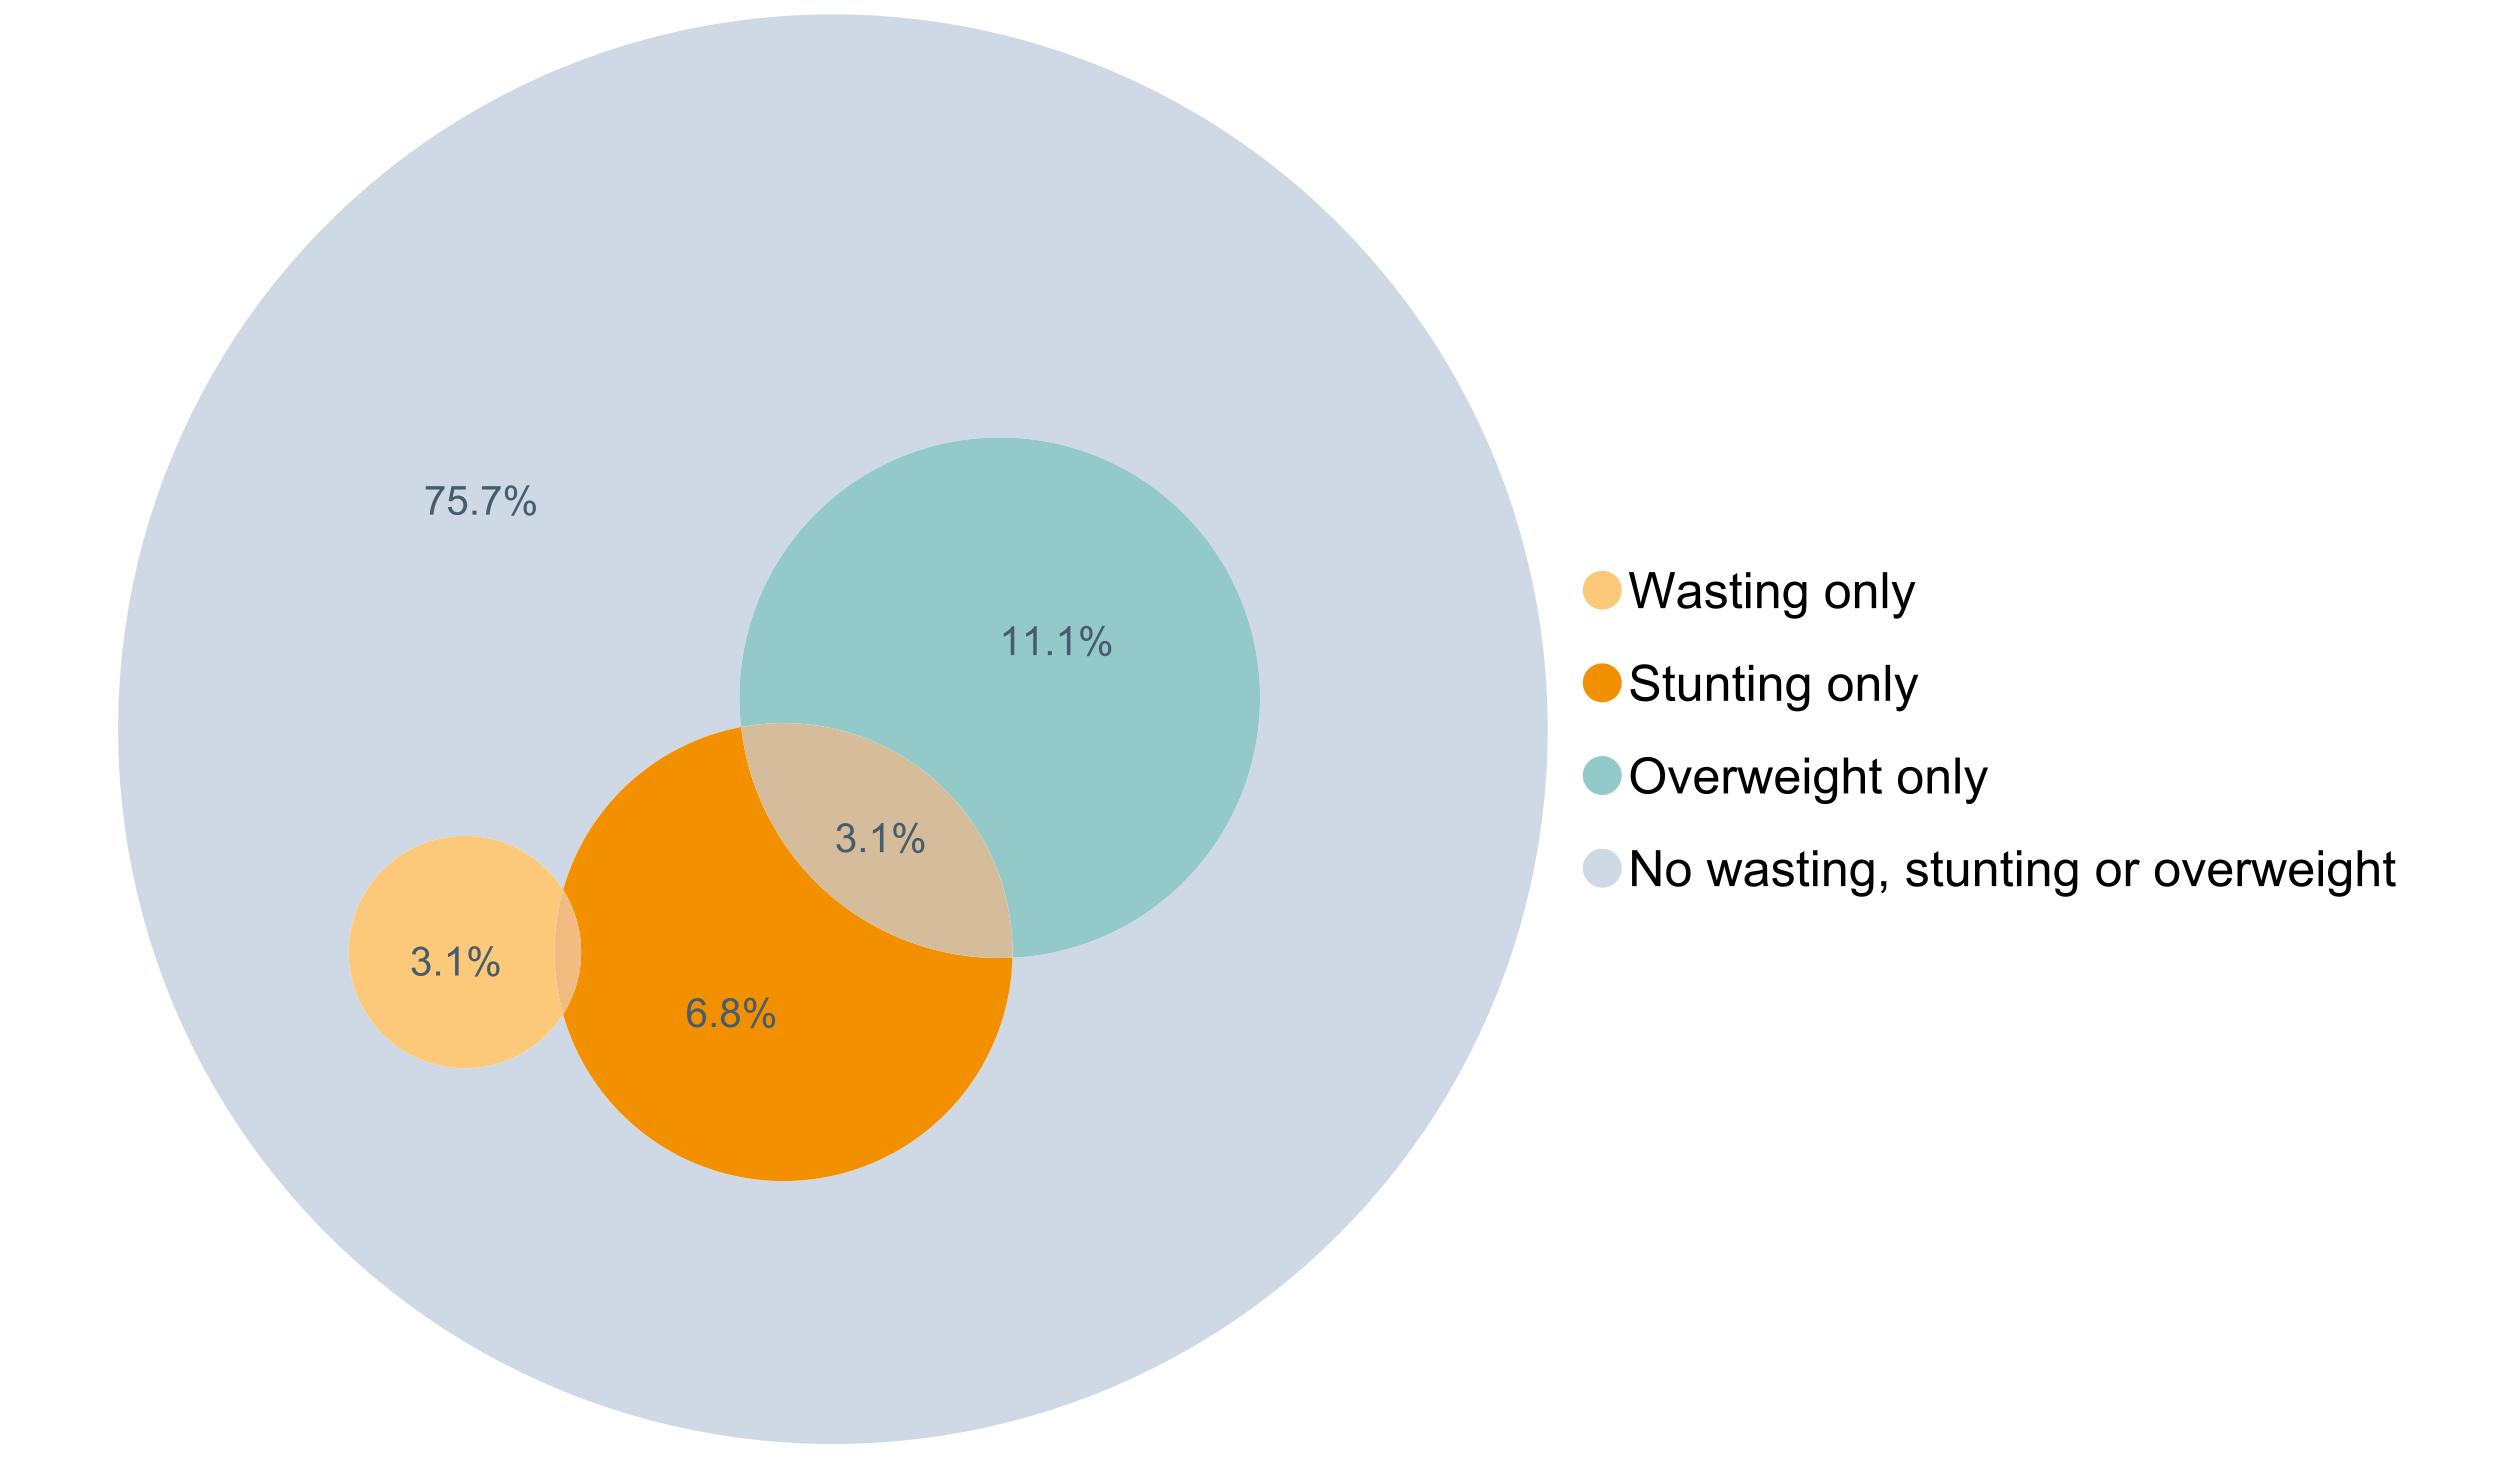 <?xml version="1.0" encoding="UTF-8"?>
<svg xmlns="http://www.w3.org/2000/svg" xmlns:xlink="http://www.w3.org/1999/xlink" width="1234.286pt" height="720pt" viewBox="0 0 1234.286 720" version="1.1">
<defs>
<g>
<symbol overflow="visible" id="glyph0-0">
<path style="stroke:none;" d="M 5.016 0 L 0.305 -17.758 L 2.715 -17.758 L 5.414 -6.117 C 5.703 -4.898 5.953 -3.688 6.164 -2.484 C 6.617 -4.379 6.883 -5.473 6.965 -5.766 L 10.344 -17.758 L 13.18 -17.758 L 15.723 -8.77 C 16.355 -6.539 16.816 -4.445 17.102 -2.484 C 17.324 -3.605 17.621 -4.891 17.988 -6.348 L 20.773 -17.758 L 23.133 -17.758 L 18.266 0 L 16 0 L 12.258 -13.527 C 11.941 -14.656 11.754 -15.352 11.699 -15.613 C 11.512 -14.797 11.34 -14.102 11.18 -13.527 L 7.414 0 Z M 5.016 0 "/>
</symbol>
<symbol overflow="visible" id="glyph0-1">
<path style="stroke:none;" d="M 10.027 -1.586 C 9.215 -0.898 8.438 -0.414 7.695 -0.133 C 6.945 0.148 6.145 0.285 5.293 0.289 C 3.875 0.285 2.789 -0.055 2.031 -0.746 C 1.27 -1.434 0.891 -2.316 0.895 -3.391 C 0.891 -4.02 1.035 -4.594 1.324 -5.117 C 1.613 -5.633 1.988 -6.051 2.453 -6.371 C 2.914 -6.684 3.438 -6.922 4.02 -7.086 C 4.449 -7.195 5.094 -7.305 5.961 -7.414 C 7.715 -7.617 9.012 -7.867 9.848 -8.164 C 9.852 -8.461 9.855 -8.652 9.859 -8.734 C 9.855 -9.621 9.648 -10.246 9.242 -10.609 C 8.68 -11.098 7.852 -11.344 6.758 -11.348 C 5.727 -11.344 4.969 -11.164 4.484 -10.809 C 3.992 -10.445 3.633 -9.809 3.402 -8.902 L 1.273 -9.191 C 1.461 -10.102 1.781 -10.84 2.227 -11.402 C 2.672 -11.965 3.312 -12.395 4.152 -12.699 C 4.992 -12.996 5.965 -13.148 7.074 -13.152 C 8.168 -13.148 9.062 -13.02 9.75 -12.766 C 10.438 -12.504 10.941 -12.18 11.266 -11.789 C 11.586 -11.398 11.812 -10.902 11.941 -10.309 C 12.012 -9.934 12.047 -9.266 12.051 -8.297 L 12.051 -5.391 C 12.047 -3.363 12.094 -2.078 12.191 -1.543 C 12.281 -1.004 12.465 -0.492 12.742 0 L 10.465 0 C 10.238 -0.453 10.09 -0.98 10.027 -1.586 Z M 9.848 -6.457 C 9.055 -6.133 7.867 -5.855 6.285 -5.633 C 5.387 -5.5 4.754 -5.355 4.383 -5.195 C 4.012 -5.031 3.723 -4.793 3.523 -4.484 C 3.32 -4.172 3.223 -3.828 3.223 -3.453 C 3.223 -2.867 3.441 -2.383 3.883 -1.996 C 4.32 -1.609 4.965 -1.418 5.812 -1.418 C 6.652 -1.418 7.398 -1.602 8.055 -1.969 C 8.707 -2.336 9.188 -2.836 9.496 -3.477 C 9.727 -3.965 9.844 -4.691 9.848 -5.656 Z M 9.848 -6.457 "/>
</symbol>
<symbol overflow="visible" id="glyph0-2">
<path style="stroke:none;" d="M 0.762 -3.84 L 2.918 -4.18 C 3.039 -3.312 3.375 -2.652 3.93 -2.191 C 4.48 -1.73 5.254 -1.5 6.25 -1.5 C 7.246 -1.5 7.988 -1.703 8.477 -2.113 C 8.961 -2.52 9.203 -3 9.207 -3.551 C 9.203 -4.043 8.988 -4.43 8.562 -4.711 C 8.258 -4.906 7.516 -5.152 6.336 -5.449 C 4.734 -5.852 3.625 -6.199 3.008 -6.496 C 2.387 -6.789 1.918 -7.199 1.602 -7.723 C 1.281 -8.242 1.125 -8.816 1.125 -9.449 C 1.125 -10.02 1.254 -10.551 1.52 -11.039 C 1.777 -11.527 2.137 -11.934 2.594 -12.258 C 2.93 -12.508 3.391 -12.719 3.977 -12.891 C 4.559 -13.062 5.188 -13.148 5.863 -13.152 C 6.867 -13.148 7.754 -13.004 8.52 -12.715 C 9.281 -12.426 9.844 -12.031 10.207 -11.535 C 10.57 -11.039 10.82 -10.375 10.961 -9.543 L 8.828 -9.254 C 8.73 -9.91 8.449 -10.426 7.988 -10.801 C 7.52 -11.168 6.863 -11.355 6.02 -11.359 C 5.016 -11.355 4.301 -11.191 3.875 -10.863 C 3.445 -10.531 3.234 -10.145 3.234 -9.703 C 3.234 -9.418 3.32 -9.16 3.5 -8.938 C 3.672 -8.699 3.953 -8.508 4.336 -8.355 C 4.555 -8.273 5.195 -8.086 6.262 -7.801 C 7.801 -7.387 8.875 -7.051 9.488 -6.789 C 10.094 -6.523 10.574 -6.141 10.922 -5.645 C 11.27 -5.141 11.441 -4.52 11.445 -3.777 C 11.441 -3.047 11.23 -2.363 10.809 -1.723 C 10.383 -1.082 9.773 -0.586 8.977 -0.234 C 8.176 0.113 7.27 0.285 6.262 0.289 C 4.586 0.285 3.312 -0.059 2.438 -0.75 C 1.562 -1.445 1.004 -2.473 0.762 -3.84 Z M 0.762 -3.84 "/>
</symbol>
<symbol overflow="visible" id="glyph0-3">
<path style="stroke:none;" d="M 6.395 -1.949 L 6.711 -0.023 C 6.094 0.102 5.547 0.164 5.062 0.168 C 4.27 0.164 3.652 0.043 3.219 -0.207 C 2.781 -0.453 2.477 -0.781 2.301 -1.191 C 2.121 -1.598 2.031 -2.457 2.035 -3.766 L 2.035 -11.168 L 0.438 -11.168 L 0.438 -12.863 L 2.035 -12.863 L 2.035 -16.047 L 4.203 -17.355 L 4.203 -12.863 L 6.395 -12.863 L 6.395 -11.168 L 4.203 -11.168 L 4.203 -3.645 C 4.199 -3.023 4.238 -2.621 4.316 -2.445 C 4.391 -2.266 4.516 -2.125 4.691 -2.023 C 4.863 -1.914 5.113 -1.863 5.438 -1.867 C 5.68 -1.863 5.996 -1.891 6.395 -1.949 Z M 6.395 -1.949 "/>
</symbol>
<symbol overflow="visible" id="glyph0-4">
<path style="stroke:none;" d="M 1.648 -15.25 L 1.648 -17.758 L 3.828 -17.758 L 3.828 -15.25 Z M 1.648 0 L 1.648 -12.863 L 3.828 -12.863 L 3.828 0 Z M 1.648 0 "/>
</symbol>
<symbol overflow="visible" id="glyph0-5">
<path style="stroke:none;" d="M 1.637 0 L 1.637 -12.863 L 3.598 -12.863 L 3.598 -11.035 C 4.543 -12.441 5.906 -13.148 7.691 -13.152 C 8.465 -13.148 9.176 -13.008 9.828 -12.734 C 10.477 -12.453 10.965 -12.09 11.289 -11.637 C 11.609 -11.184 11.836 -10.645 11.965 -10.027 C 12.043 -9.621 12.082 -8.918 12.086 -7.91 L 12.086 0 L 9.906 0 L 9.906 -7.824 C 9.902 -8.707 9.816 -9.371 9.652 -9.816 C 9.48 -10.254 9.18 -10.605 8.75 -10.871 C 8.312 -11.129 7.809 -11.262 7.23 -11.266 C 6.301 -11.262 5.5 -10.965 4.828 -10.379 C 4.152 -9.785 3.812 -8.668 3.816 -7.023 L 3.816 0 Z M 1.637 0 "/>
</symbol>
<symbol overflow="visible" id="glyph0-6">
<path style="stroke:none;" d="M 1.234 1.066 L 3.355 1.379 C 3.441 2.031 3.688 2.508 4.094 2.809 C 4.633 3.207 5.371 3.41 6.309 3.414 C 7.316 3.41 8.098 3.207 8.648 2.809 C 9.195 2.402 9.566 1.84 9.762 1.113 C 9.875 0.668 9.926 -0.262 9.918 -1.684 C 8.965 -0.559 7.777 0 6.359 0 C 4.586 0 3.219 -0.637 2.254 -1.914 C 1.281 -3.188 0.797 -4.719 0.801 -6.504 C 0.797 -7.73 1.02 -8.859 1.465 -9.898 C 1.91 -10.934 2.555 -11.738 3.398 -12.305 C 4.242 -12.867 5.23 -13.148 6.371 -13.152 C 7.887 -13.148 9.141 -12.535 10.125 -11.312 L 10.125 -12.863 L 12.137 -12.863 L 12.137 -1.742 C 12.133 0.258 11.93 1.672 11.523 2.512 C 11.113 3.344 10.469 4.004 9.586 4.492 C 8.703 4.973 7.613 5.215 6.324 5.219 C 4.785 5.215 3.547 4.871 2.602 4.184 C 1.656 3.492 1.199 2.453 1.234 1.066 Z M 3.039 -6.66 C 3.035 -4.969 3.371 -3.738 4.043 -2.965 C 4.715 -2.191 5.555 -1.805 6.566 -1.805 C 7.562 -1.805 8.402 -2.188 9.082 -2.961 C 9.762 -3.727 10.102 -4.938 10.102 -6.59 C 10.102 -8.16 9.75 -9.348 9.055 -10.148 C 8.352 -10.945 7.512 -11.344 6.527 -11.348 C 5.559 -11.344 4.734 -10.949 4.055 -10.168 C 3.375 -9.379 3.035 -8.211 3.039 -6.66 Z M 3.039 -6.66 "/>
</symbol>
<symbol overflow="visible" id="glyph0-7">
<path style="stroke:none;" d=""/>
</symbol>
<symbol overflow="visible" id="glyph0-8">
<path style="stroke:none;" d="M 0.824 -6.43 C 0.82 -8.809 1.48 -10.574 2.809 -11.723 C 3.91 -12.672 5.262 -13.148 6.855 -13.152 C 8.621 -13.148 10.066 -12.57 11.191 -11.414 C 12.312 -10.254 12.871 -8.652 12.875 -6.613 C 12.871 -4.953 12.625 -3.652 12.129 -2.707 C 11.633 -1.758 10.91 -1.02 9.961 -0.496 C 9.012 0.027 7.977 0.285 6.855 0.289 C 5.055 0.285 3.598 -0.289 2.488 -1.441 C 1.375 -2.594 0.82 -4.254 0.824 -6.43 Z M 3.062 -6.43 C 3.059 -4.781 3.418 -3.551 4.141 -2.73 C 4.855 -1.91 5.762 -1.5 6.855 -1.5 C 7.934 -1.5 8.832 -1.91 9.555 -2.734 C 10.27 -3.559 10.629 -4.816 10.633 -6.504 C 10.629 -8.094 10.266 -9.297 9.547 -10.117 C 8.82 -10.934 7.926 -11.344 6.855 -11.348 C 5.762 -11.344 4.855 -10.938 4.141 -10.125 C 3.418 -9.309 3.059 -8.074 3.062 -6.43 Z M 3.062 -6.43 "/>
</symbol>
<symbol overflow="visible" id="glyph0-9">
<path style="stroke:none;" d="M 1.586 0 L 1.586 -17.758 L 3.766 -17.758 L 3.766 0 Z M 1.586 0 "/>
</symbol>
<symbol overflow="visible" id="glyph0-10">
<path style="stroke:none;" d="M 1.539 4.953 L 1.297 2.906 C 1.77 3.035 2.188 3.098 2.543 3.102 C 3.027 3.098 3.414 3.02 3.703 2.859 C 3.992 2.695 4.23 2.469 4.422 2.18 C 4.555 1.961 4.777 1.418 5.086 0.559 C 5.125 0.434 5.188 0.258 5.281 0.023 L 0.398 -12.863 L 2.75 -12.863 L 5.426 -5.414 C 5.77 -4.469 6.078 -3.473 6.359 -2.434 C 6.605 -3.434 6.906 -4.414 7.254 -5.367 L 10.004 -12.863 L 12.184 -12.863 L 7.293 0.219 C 6.766 1.625 6.355 2.598 6.066 3.137 C 5.676 3.852 5.234 4.379 4.734 4.715 C 4.234 5.047 3.637 5.215 2.941 5.219 C 2.52 5.215 2.051 5.125 1.539 4.953 Z M 1.539 4.953 "/>
</symbol>
<symbol overflow="visible" id="glyph0-11">
<path style="stroke:none;" d="M 1.113 -5.703 L 3.332 -5.898 C 3.434 -5.008 3.676 -4.277 4.062 -3.711 C 4.445 -3.141 5.043 -2.684 5.852 -2.332 C 6.656 -1.98 7.562 -1.805 8.574 -1.805 C 9.465 -1.805 10.258 -1.938 10.949 -2.203 C 11.633 -2.469 12.145 -2.832 12.48 -3.301 C 12.816 -3.762 12.984 -4.27 12.984 -4.82 C 12.984 -5.375 12.82 -5.859 12.5 -6.277 C 12.172 -6.691 11.641 -7.043 10.902 -7.328 C 10.422 -7.512 9.367 -7.801 7.738 -8.191 C 6.105 -8.582 4.965 -8.949 4.312 -9.301 C 3.461 -9.742 2.828 -10.293 2.414 -10.953 C 2 -11.609 1.793 -12.348 1.793 -13.164 C 1.793 -14.059 2.047 -14.898 2.555 -15.68 C 3.062 -16.457 3.805 -17.047 4.785 -17.453 C 5.758 -17.855 6.844 -18.059 8.043 -18.059 C 9.355 -18.059 10.516 -17.844 11.523 -17.422 C 12.527 -16.996 13.301 -16.375 13.844 -15.551 C 14.383 -14.727 14.672 -13.793 14.715 -12.754 L 12.465 -12.586 C 12.34 -13.707 11.93 -14.555 11.234 -15.129 C 10.531 -15.699 9.5 -15.984 8.141 -15.988 C 6.715 -15.984 5.68 -15.723 5.031 -15.207 C 4.379 -14.684 4.055 -14.059 4.059 -13.324 C 4.055 -12.684 4.285 -12.156 4.746 -11.75 C 5.199 -11.336 6.379 -10.914 8.289 -10.484 C 10.199 -10.047 11.512 -9.672 12.223 -9.352 C 13.254 -8.875 14.016 -8.27 14.508 -7.539 C 15 -6.809 15.246 -5.969 15.25 -5.016 C 15.246 -4.07 14.977 -3.18 14.438 -2.344 C 13.895 -1.508 13.117 -0.855 12.105 -0.391 C 11.09 0.074 9.949 0.305 8.684 0.305 C 7.074 0.305 5.727 0.07 4.645 -0.398 C 3.555 -0.867 2.703 -1.57 2.09 -2.512 C 1.469 -3.453 1.145 -4.516 1.113 -5.703 Z M 1.113 -5.703 "/>
</symbol>
<symbol overflow="visible" id="glyph0-12">
<path style="stroke:none;" d="M 10.066 0 L 10.066 -1.891 C 9.062 -0.438 7.699 0.285 5.984 0.289 C 5.219 0.285 4.512 0.145 3.855 -0.145 C 3.199 -0.434 2.711 -0.801 2.391 -1.242 C 2.07 -1.68 1.844 -2.219 1.719 -2.859 C 1.625 -3.285 1.582 -3.961 1.586 -4.895 L 1.586 -12.863 L 3.766 -12.863 L 3.766 -5.73 C 3.762 -4.59 3.805 -3.82 3.898 -3.426 C 4.031 -2.852 4.324 -2.402 4.77 -2.074 C 5.215 -1.746 5.762 -1.582 6.418 -1.586 C 7.07 -1.582 7.688 -1.75 8.262 -2.09 C 8.832 -2.422 9.234 -2.879 9.477 -3.457 C 9.711 -4.035 9.832 -4.871 9.836 -5.973 L 9.836 -12.863 L 12.016 -12.863 L 12.016 0 Z M 10.066 0 "/>
</symbol>
<symbol overflow="visible" id="glyph0-13">
<path style="stroke:none;" d="M 1.199 -8.648 C 1.195 -11.594 1.984 -13.898 3.57 -15.57 C 5.148 -17.234 7.195 -18.07 9.703 -18.07 C 11.34 -18.07 12.816 -17.676 14.133 -16.895 C 15.449 -16.109 16.453 -15.02 17.145 -13.621 C 17.832 -12.219 18.176 -10.629 18.18 -8.855 C 18.176 -7.051 17.812 -5.441 17.09 -4.02 C 16.359 -2.598 15.328 -1.52 14 -0.793 C 12.664 -0.059 11.23 0.305 9.691 0.305 C 8.02 0.305 6.523 -0.098 5.207 -0.906 C 3.891 -1.715 2.895 -2.816 2.215 -4.215 C 1.535 -5.605 1.195 -7.086 1.199 -8.648 Z M 3.621 -8.613 C 3.621 -6.473 4.195 -4.785 5.348 -3.555 C 6.496 -2.32 7.938 -1.703 9.676 -1.707 C 11.441 -1.703 12.898 -2.324 14.043 -3.57 C 15.184 -4.812 15.754 -6.578 15.758 -8.867 C 15.754 -10.309 15.512 -11.57 15.023 -12.652 C 14.535 -13.727 13.82 -14.562 12.879 -15.156 C 11.938 -15.746 10.883 -16.043 9.715 -16.047 C 8.051 -16.043 6.617 -15.473 5.418 -14.332 C 4.219 -13.191 3.621 -11.285 3.621 -8.613 Z M 3.621 -8.613 "/>
</symbol>
<symbol overflow="visible" id="glyph0-14">
<path style="stroke:none;" d="M 5.207 0 L 0.316 -12.863 L 2.617 -12.863 L 5.379 -5.16 C 5.676 -4.328 5.949 -3.465 6.203 -2.566 C 6.395 -3.246 6.664 -4.062 7.012 -5.016 L 9.871 -12.863 L 12.113 -12.863 L 7.242 0 Z M 5.207 0 "/>
</symbol>
<symbol overflow="visible" id="glyph0-15">
<path style="stroke:none;" d="M 10.441 -4.141 L 12.695 -3.863 C 12.336 -2.543 11.676 -1.523 10.719 -0.801 C 9.754 -0.074 8.527 0.285 7.039 0.289 C 5.152 0.285 3.66 -0.289 2.562 -1.445 C 1.457 -2.602 0.906 -4.227 0.91 -6.324 C 0.906 -8.484 1.465 -10.164 2.578 -11.359 C 3.691 -12.551 5.137 -13.148 6.914 -13.152 C 8.633 -13.148 10.035 -12.562 11.129 -11.395 C 12.215 -10.223 12.762 -8.578 12.766 -6.457 C 12.762 -6.324 12.758 -6.129 12.754 -5.875 L 3.16 -5.875 C 3.238 -4.457 3.641 -3.375 4.359 -2.625 C 5.078 -1.875 5.973 -1.5 7.051 -1.5 C 7.848 -1.5 8.531 -1.707 9.098 -2.129 C 9.66 -2.547 10.109 -3.219 10.441 -4.141 Z M 3.281 -7.668 L 10.465 -7.668 C 10.367 -8.746 10.09 -9.559 9.641 -10.102 C 8.941 -10.938 8.043 -11.355 6.941 -11.359 C 5.938 -11.355 5.094 -11.02 4.414 -10.355 C 3.727 -9.684 3.352 -8.789 3.281 -7.668 Z M 3.281 -7.668 "/>
</symbol>
<symbol overflow="visible" id="glyph0-16">
<path style="stroke:none;" d="M 1.609 0 L 1.609 -12.863 L 3.574 -12.863 L 3.574 -10.914 C 4.074 -11.824 4.535 -12.426 4.961 -12.715 C 5.383 -13.004 5.848 -13.148 6.359 -13.152 C 7.09 -13.148 7.836 -12.914 8.598 -12.453 L 7.848 -10.43 C 7.312 -10.742 6.781 -10.898 6.25 -10.902 C 5.77 -10.898 5.34 -10.754 4.965 -10.469 C 4.582 -10.18 4.312 -9.781 4.156 -9.277 C 3.91 -8.496 3.789 -7.648 3.793 -6.734 L 3.793 0 Z M 1.609 0 "/>
</symbol>
<symbol overflow="visible" id="glyph0-17">
<path style="stroke:none;" d="M 4.008 0 L 0.074 -12.863 L 2.324 -12.863 L 4.371 -5.438 L 5.137 -2.676 C 5.164 -2.812 5.387 -3.695 5.801 -5.328 L 7.848 -12.863 L 10.09 -12.863 L 12.016 -5.402 L 12.656 -2.941 L 13.395 -5.426 L 15.602 -12.863 L 17.719 -12.863 L 13.699 0 L 11.434 0 L 9.387 -7.703 L 8.891 -9.895 L 6.285 0 Z M 4.008 0 "/>
</symbol>
<symbol overflow="visible" id="glyph0-18">
<path style="stroke:none;" d="M 1.637 0 L 1.637 -17.758 L 3.816 -17.758 L 3.816 -11.387 C 4.828 -12.559 6.113 -13.148 7.668 -13.152 C 8.617 -13.148 9.445 -12.961 10.148 -12.59 C 10.852 -12.211 11.352 -11.691 11.656 -11.031 C 11.957 -10.367 12.109 -9.406 12.113 -8.152 L 12.113 0 L 9.934 0 L 9.934 -8.152 C 9.93 -9.238 9.695 -10.031 9.223 -10.531 C 8.75 -11.023 8.082 -11.273 7.219 -11.277 C 6.57 -11.273 5.961 -11.105 5.395 -10.773 C 4.824 -10.434 4.418 -9.98 4.18 -9.41 C 3.934 -8.836 3.812 -8.043 3.816 -7.039 L 3.816 0 Z M 1.637 0 "/>
</symbol>
<symbol overflow="visible" id="glyph0-19">
<path style="stroke:none;" d="M 1.891 0 L 1.891 -17.758 L 4.301 -17.758 L 13.625 -3.816 L 13.625 -17.758 L 15.879 -17.758 L 15.879 0 L 13.469 0 L 4.141 -13.953 L 4.141 0 Z M 1.891 0 "/>
</symbol>
<symbol overflow="visible" id="glyph0-20">
<path style="stroke:none;" d="M 2.203 0 L 2.203 -2.484 L 4.688 -2.484 L 4.688 0 C 4.688 0.91 4.523 1.645 4.203 2.207 C 3.875 2.766 3.363 3.199 2.664 3.512 L 2.059 2.578 C 2.516 2.375 2.855 2.078 3.074 1.688 C 3.289 1.297 3.41 0.734 3.441 0 Z M 2.203 0 "/>
</symbol>
<symbol overflow="visible" id="glyph1-0">
<path style="stroke:none;" d="M 0.836 -3.77 L 2.59 -4.004 C 2.789 -3.004 3.129 -2.289 3.617 -1.855 C 4.098 -1.414 4.688 -1.195 5.387 -1.199 C 6.207 -1.195 6.902 -1.48 7.473 -2.055 C 8.039 -2.621 8.324 -3.328 8.328 -4.18 C 8.324 -4.98 8.062 -5.645 7.539 -6.168 C 7.012 -6.688 6.344 -6.949 5.531 -6.953 C 5.199 -6.949 4.785 -6.883 4.293 -6.758 L 4.488 -8.297 C 4.605 -8.281 4.699 -8.273 4.773 -8.277 C 5.516 -8.273 6.188 -8.469 6.785 -8.859 C 7.383 -9.25 7.68 -9.852 7.684 -10.664 C 7.68 -11.305 7.465 -11.836 7.031 -12.262 C 6.594 -12.68 6.031 -12.891 5.348 -12.895 C 4.664 -12.891 4.094 -12.676 3.641 -12.25 C 3.184 -11.82 2.895 -11.18 2.766 -10.324 L 1.012 -10.633 C 1.227 -11.809 1.715 -12.719 2.473 -13.367 C 3.23 -14.008 4.176 -14.332 5.309 -14.336 C 6.086 -14.332 6.801 -14.164 7.457 -13.832 C 8.109 -13.496 8.609 -13.039 8.961 -12.465 C 9.305 -11.883 9.48 -11.27 9.484 -10.625 C 9.48 -10.004 9.316 -9.441 8.988 -8.938 C 8.656 -8.43 8.164 -8.027 7.52 -7.73 C 8.359 -7.535 9.016 -7.133 9.484 -6.52 C 9.949 -5.906 10.184 -5.137 10.188 -4.215 C 10.184 -2.965 9.73 -1.91 8.824 -1.047 C 7.914 -0.18 6.762 0.25 5.375 0.254 C 4.117 0.25 3.078 -0.121 2.254 -0.867 C 1.422 -1.613 0.949 -2.578 0.836 -3.77 Z M 0.836 -3.77 "/>
</symbol>
<symbol overflow="visible" id="glyph1-1">
<path style="stroke:none;" d="M 1.812 0 L 1.812 -1.996 L 3.809 -1.996 L 3.809 0 Z M 1.812 0 "/>
</symbol>
<symbol overflow="visible" id="glyph1-2">
<path style="stroke:none;" d="M 7.43 0 L 5.676 0 L 5.676 -11.172 C 5.25 -10.766 4.695 -10.363 4.016 -9.961 C 3.328 -9.559 2.715 -9.258 2.172 -9.059 L 2.172 -10.75 C 3.148 -11.207 4.004 -11.766 4.742 -12.426 C 5.473 -13.078 5.992 -13.715 6.301 -14.336 L 7.43 -14.336 Z M 7.43 0 "/>
</symbol>
<symbol overflow="visible" id="glyph1-3">
<path style="stroke:none;" d="M 1.16 -10.848 C 1.16 -11.863 1.414 -12.73 1.93 -13.449 C 2.438 -14.16 3.184 -14.52 4.16 -14.52 C 5.055 -14.52 5.793 -14.199 6.383 -13.559 C 6.969 -12.918 7.266 -11.977 7.266 -10.742 C 7.266 -9.531 6.969 -8.602 6.375 -7.949 C 5.781 -7.297 5.047 -6.973 4.18 -6.973 C 3.312 -6.973 2.594 -7.293 2.02 -7.938 C 1.445 -8.578 1.16 -9.547 1.16 -10.848 Z M 4.207 -13.312 C 3.77 -13.312 3.406 -13.121 3.121 -12.746 C 2.828 -12.367 2.684 -11.676 2.688 -10.672 C 2.684 -9.754 2.828 -9.109 3.125 -8.738 C 3.414 -8.363 3.777 -8.18 4.207 -8.18 C 4.648 -8.18 5.012 -8.367 5.301 -8.742 C 5.586 -9.117 5.73 -9.805 5.734 -10.809 C 5.73 -11.727 5.586 -12.375 5.297 -12.75 C 5.004 -13.125 4.641 -13.312 4.207 -13.312 Z M 4.215 0.527 L 12.027 -14.52 L 13.449 -14.52 L 5.668 0.527 Z M 10.391 -3.352 C 10.387 -4.375 10.645 -5.242 11.16 -5.953 C 11.672 -6.664 12.418 -7.02 13.398 -7.02 C 14.293 -7.02 15.035 -6.699 15.625 -6.059 C 16.211 -5.418 16.504 -4.477 16.508 -3.242 C 16.504 -2.031 16.207 -1.102 15.613 -0.449 C 15.016 0.203 14.281 0.527 13.41 0.527 C 12.543 0.527 11.824 0.207 11.25 -0.441 C 10.676 -1.082 10.387 -2.055 10.391 -3.352 Z M 13.449 -5.812 C 13.004 -5.812 12.641 -5.621 12.352 -5.246 C 12.062 -4.867 11.918 -4.18 11.918 -3.176 C 11.918 -2.266 12.062 -1.621 12.355 -1.246 C 12.648 -0.867 13.008 -0.68 13.438 -0.684 C 13.883 -0.68 14.254 -0.867 14.543 -1.246 C 14.832 -1.621 14.977 -2.309 14.977 -3.312 C 14.977 -4.23 14.828 -4.879 14.539 -5.254 C 14.242 -5.625 13.879 -5.812 13.449 -5.812 Z M 13.449 -5.812 "/>
</symbol>
<symbol overflow="visible" id="glyph1-4">
<path style="stroke:none;" d="M 0.945 -12.406 L 0.945 -14.09 L 10.188 -14.09 L 10.188 -12.727 C 9.277 -11.758 8.375 -10.473 7.484 -8.871 C 6.586 -7.266 5.898 -5.617 5.414 -3.926 C 5.062 -2.73 4.836 -1.422 4.742 0 L 2.941 0 C 2.957 -1.121 3.176 -2.477 3.602 -4.07 C 4.02 -5.66 4.625 -7.195 5.418 -8.672 C 6.203 -10.148 7.043 -11.391 7.938 -12.406 Z M 0.945 -12.406 "/>
</symbol>
<symbol overflow="visible" id="glyph1-5">
<path style="stroke:none;" d="M 0.828 -3.738 L 2.668 -3.895 C 2.801 -2.996 3.117 -2.324 3.617 -1.875 C 4.109 -1.422 4.711 -1.195 5.414 -1.199 C 6.258 -1.195 6.969 -1.512 7.555 -2.152 C 8.137 -2.785 8.43 -3.629 8.434 -4.684 C 8.43 -5.68 8.148 -6.469 7.59 -7.051 C 7.027 -7.625 6.293 -7.914 5.387 -7.918 C 4.816 -7.914 4.309 -7.785 3.855 -7.531 C 3.402 -7.273 3.043 -6.941 2.785 -6.535 L 1.141 -6.75 L 2.523 -14.082 L 9.621 -14.082 L 9.621 -12.406 L 3.926 -12.406 L 3.156 -8.57 C 4.012 -9.164 4.91 -9.461 5.852 -9.465 C 7.098 -9.461 8.148 -9.031 9.008 -8.168 C 9.859 -7.305 10.289 -6.195 10.293 -4.84 C 10.289 -3.547 9.914 -2.43 9.164 -1.488 C 8.246 -0.336 6.996 0.238 5.414 0.242 C 4.117 0.238 3.055 -0.121 2.234 -0.848 C 1.41 -1.57 0.941 -2.535 0.828 -3.738 Z M 0.828 -3.738 "/>
</symbol>
<symbol overflow="visible" id="glyph1-6">
<path style="stroke:none;" d="M 9.922 -10.781 L 8.18 -10.645 C 8.023 -11.328 7.801 -11.828 7.52 -12.145 C 7.043 -12.641 6.461 -12.891 5.766 -12.895 C 5.203 -12.891 4.711 -12.734 4.293 -12.426 C 3.742 -12.023 3.309 -11.438 2.988 -10.664 C 2.668 -9.891 2.5 -8.789 2.492 -7.363 C 2.91 -8.004 3.426 -8.48 4.039 -8.793 C 4.648 -9.102 5.289 -9.258 5.961 -9.262 C 7.125 -9.258 8.121 -8.828 8.941 -7.969 C 9.762 -7.109 10.172 -5.996 10.176 -4.637 C 10.172 -3.738 9.98 -2.906 9.598 -2.137 C 9.211 -1.367 8.68 -0.777 8.004 -0.371 C 7.328 0.039 6.562 0.238 5.707 0.242 C 4.246 0.238 3.055 -0.293 2.133 -1.367 C 1.211 -2.438 0.75 -4.211 0.75 -6.68 C 0.75 -9.438 1.258 -11.441 2.277 -12.699 C 3.164 -13.785 4.363 -14.332 5.871 -14.336 C 6.996 -14.332 7.914 -14.016 8.633 -13.391 C 9.348 -12.758 9.777 -11.891 9.922 -10.781 Z M 2.766 -4.625 C 2.766 -4.016 2.891 -3.438 3.148 -2.891 C 3.402 -2.336 3.762 -1.918 4.227 -1.633 C 4.684 -1.34 5.168 -1.195 5.676 -1.199 C 6.414 -1.195 7.051 -1.492 7.586 -2.094 C 8.117 -2.688 8.383 -3.5 8.387 -4.527 C 8.383 -5.512 8.121 -6.289 7.598 -6.859 C 7.07 -7.426 6.406 -7.711 5.609 -7.711 C 4.812 -7.711 4.141 -7.426 3.594 -6.859 C 3.039 -6.289 2.766 -5.543 2.766 -4.625 Z M 2.766 -4.625 "/>
</symbol>
<symbol overflow="visible" id="glyph1-7">
<path style="stroke:none;" d="M 3.523 -7.742 C 2.793 -8.004 2.254 -8.383 1.906 -8.879 C 1.555 -9.371 1.383 -9.965 1.383 -10.652 C 1.383 -11.691 1.754 -12.562 2.5 -13.273 C 3.246 -13.977 4.242 -14.332 5.484 -14.336 C 6.727 -14.332 7.727 -13.969 8.492 -13.25 C 9.25 -12.523 9.633 -11.645 9.633 -10.605 C 9.633 -9.941 9.457 -9.363 9.109 -8.875 C 8.762 -8.383 8.234 -8.004 7.527 -7.742 C 8.402 -7.453 9.07 -6.992 9.527 -6.359 C 9.984 -5.719 10.211 -4.961 10.215 -4.082 C 10.211 -2.859 9.781 -1.832 8.918 -1.004 C 8.055 -0.172 6.918 0.238 5.512 0.242 C 4.102 0.238 2.965 -0.176 2.102 -1.008 C 1.238 -1.84 0.809 -2.879 0.809 -4.129 C 0.809 -5.055 1.043 -5.832 1.512 -6.461 C 1.98 -7.086 2.648 -7.512 3.523 -7.742 Z M 3.176 -10.711 C 3.176 -10.035 3.391 -9.48 3.828 -9.055 C 4.258 -8.625 4.824 -8.414 5.523 -8.414 C 6.195 -8.414 6.746 -8.625 7.18 -9.051 C 7.609 -9.477 7.828 -9.996 7.828 -10.613 C 7.828 -11.254 7.605 -11.797 7.16 -12.234 C 6.715 -12.672 6.16 -12.891 5.504 -12.895 C 4.832 -12.891 4.277 -12.676 3.836 -12.25 C 3.395 -11.82 3.176 -11.309 3.176 -10.711 Z M 2.609 -4.121 C 2.605 -3.617 2.727 -3.133 2.965 -2.668 C 3.199 -2.199 3.551 -1.84 4.02 -1.582 C 4.488 -1.324 4.992 -1.195 5.531 -1.199 C 6.367 -1.195 7.059 -1.465 7.605 -2.004 C 8.148 -2.543 8.418 -3.227 8.422 -4.062 C 8.418 -4.902 8.137 -5.602 7.578 -6.156 C 7.016 -6.707 6.316 -6.984 5.473 -6.984 C 4.645 -6.984 3.961 -6.711 3.422 -6.164 C 2.879 -5.617 2.605 -4.934 2.609 -4.121 Z M 2.609 -4.121 "/>
</symbol>
</g>
</defs>
<g id="surface70104">
<path style=" stroke:none;fill-rule:nonzero;fill:rgb(98.824%,78.824%,47.843%);fill-opacity:1;" d="M 800.672 291.367 C 800.672 296.676 796.367 300.98 791.059 300.98 C 785.75 300.98 781.445 296.676 781.445 291.367 C 781.445 286.055 785.75 281.75 791.059 281.75 C 796.367 281.75 800.672 286.055 800.672 291.367 "/>
<g style="fill:rgb(0%,0%,0%);fill-opacity:1;">
  <use xlink:href="#glyph0-0" x="803.891" y="300.242"/>
  <use xlink:href="#glyph0-1" x="827.303" y="300.242"/>
  <use xlink:href="#glyph0-2" x="841.099" y="300.242"/>
  <use xlink:href="#glyph0-3" x="853.502" y="300.242"/>
  <use xlink:href="#glyph0-4" x="860.394" y="300.242"/>
  <use xlink:href="#glyph0-5" x="865.905" y="300.242"/>
  <use xlink:href="#glyph0-6" x="879.7" y="300.242"/>
  <use xlink:href="#glyph0-7" x="893.496" y="300.242"/>
  <use xlink:href="#glyph0-8" x="900.388" y="300.242"/>
  <use xlink:href="#glyph0-5" x="914.183" y="300.242"/>
  <use xlink:href="#glyph0-9" x="927.979" y="300.242"/>
  <use xlink:href="#glyph0-10" x="933.49" y="300.242"/>
</g>
<path style=" stroke:none;fill-rule:nonzero;fill:rgb(95.294%,56.471%,0%);fill-opacity:1;" d="M 800.672 337.121 C 800.672 342.434 796.367 346.738 791.059 346.738 C 785.75 346.738 781.445 342.434 781.445 337.121 C 781.445 331.812 785.75 327.508 791.059 327.508 C 796.367 327.508 800.672 331.812 800.672 337.121 "/>
<g style="fill:rgb(0%,0%,0%);fill-opacity:1;">
  <use xlink:href="#glyph0-11" x="803.891" y="346"/>
  <use xlink:href="#glyph0-3" x="820.436" y="346"/>
  <use xlink:href="#glyph0-12" x="827.328" y="346"/>
  <use xlink:href="#glyph0-5" x="841.123" y="346"/>
  <use xlink:href="#glyph0-3" x="854.919" y="346"/>
  <use xlink:href="#glyph0-4" x="861.811" y="346"/>
  <use xlink:href="#glyph0-5" x="867.322" y="346"/>
  <use xlink:href="#glyph0-6" x="881.117" y="346"/>
  <use xlink:href="#glyph0-7" x="894.913" y="346"/>
  <use xlink:href="#glyph0-8" x="901.805" y="346"/>
  <use xlink:href="#glyph0-5" x="915.6" y="346"/>
  <use xlink:href="#glyph0-9" x="929.396" y="346"/>
  <use xlink:href="#glyph0-10" x="934.907" y="346"/>
</g>
<path style=" stroke:none;fill-rule:nonzero;fill:rgb(57.647%,79.216%,78.824%);fill-opacity:1;" d="M 800.672 382.879 C 800.672 388.188 796.367 392.492 791.059 392.492 C 785.75 392.492 781.445 388.188 781.445 382.879 C 781.445 377.566 785.75 373.262 791.059 373.262 C 796.367 373.262 800.672 377.566 800.672 382.879 "/>
<g style="fill:rgb(0%,0%,0%);fill-opacity:1;">
  <use xlink:href="#glyph0-13" x="803.891" y="391.758"/>
  <use xlink:href="#glyph0-14" x="823.185" y="391.758"/>
  <use xlink:href="#glyph0-15" x="835.588" y="391.758"/>
  <use xlink:href="#glyph0-16" x="849.384" y="391.758"/>
  <use xlink:href="#glyph0-17" x="857.644" y="391.758"/>
  <use xlink:href="#glyph0-15" x="875.558" y="391.758"/>
  <use xlink:href="#glyph0-4" x="889.354" y="391.758"/>
  <use xlink:href="#glyph0-6" x="894.865" y="391.758"/>
  <use xlink:href="#glyph0-18" x="908.66" y="391.758"/>
  <use xlink:href="#glyph0-3" x="922.456" y="391.758"/>
  <use xlink:href="#glyph0-7" x="929.348" y="391.758"/>
  <use xlink:href="#glyph0-8" x="936.239" y="391.758"/>
  <use xlink:href="#glyph0-5" x="950.035" y="391.758"/>
  <use xlink:href="#glyph0-9" x="963.831" y="391.758"/>
  <use xlink:href="#glyph0-10" x="969.342" y="391.758"/>
</g>
<path style=" stroke:none;fill-rule:nonzero;fill:rgb(81.176%,85.098%,89.804%);fill-opacity:1;" d="M 800.672 428.633 C 800.672 433.945 796.367 438.25 791.059 438.25 C 785.75 438.25 781.445 433.945 781.445 428.633 C 781.445 423.324 785.75 419.02 791.059 419.02 C 796.367 419.02 800.672 423.324 800.672 428.633 "/>
<g style="fill:rgb(0%,0%,0%);fill-opacity:1;">
  <use xlink:href="#glyph0-19" x="803.891" y="437.512"/>
  <use xlink:href="#glyph0-8" x="821.804" y="437.512"/>
  <use xlink:href="#glyph0-7" x="835.6" y="437.512"/>
  <use xlink:href="#glyph0-17" x="842.492" y="437.512"/>
  <use xlink:href="#glyph0-1" x="860.406" y="437.512"/>
  <use xlink:href="#glyph0-2" x="874.201" y="437.512"/>
  <use xlink:href="#glyph0-3" x="886.604" y="437.512"/>
  <use xlink:href="#glyph0-4" x="893.496" y="437.512"/>
  <use xlink:href="#glyph0-5" x="899.007" y="437.512"/>
  <use xlink:href="#glyph0-6" x="912.803" y="437.512"/>
  <use xlink:href="#glyph0-20" x="926.598" y="437.512"/>
  <use xlink:href="#glyph0-7" x="933.49" y="437.512"/>
  <use xlink:href="#glyph0-2" x="940.382" y="437.512"/>
  <use xlink:href="#glyph0-3" x="952.785" y="437.512"/>
  <use xlink:href="#glyph0-12" x="959.676" y="437.512"/>
  <use xlink:href="#glyph0-5" x="973.472" y="437.512"/>
  <use xlink:href="#glyph0-3" x="987.268" y="437.512"/>
  <use xlink:href="#glyph0-4" x="994.159" y="437.512"/>
  <use xlink:href="#glyph0-5" x="999.67" y="437.512"/>
  <use xlink:href="#glyph0-6" x="1013.466" y="437.512"/>
  <use xlink:href="#glyph0-7" x="1027.262" y="437.512"/>
  <use xlink:href="#glyph0-8" x="1034.154" y="437.512"/>
  <use xlink:href="#glyph0-16" x="1047.949" y="437.512"/>
  <use xlink:href="#glyph0-7" x="1056.21" y="437.512"/>
  <use xlink:href="#glyph0-8" x="1063.101" y="437.512"/>
  <use xlink:href="#glyph0-14" x="1076.897" y="437.512"/>
  <use xlink:href="#glyph0-15" x="1089.3" y="437.512"/>
  <use xlink:href="#glyph0-16" x="1103.096" y="437.512"/>
  <use xlink:href="#glyph0-17" x="1111.356" y="437.512"/>
  <use xlink:href="#glyph0-15" x="1129.27" y="437.512"/>
  <use xlink:href="#glyph0-4" x="1143.065" y="437.512"/>
  <use xlink:href="#glyph0-6" x="1148.576" y="437.512"/>
  <use xlink:href="#glyph0-18" x="1162.372" y="437.512"/>
  <use xlink:href="#glyph0-3" x="1176.168" y="437.512"/>
</g>
<path style=" stroke:none;fill-rule:nonzero;fill:rgb(81.176%,85.098%,89.804%);fill-opacity:1;" d="M 420.152 712.828 L 431.285 712.371 L 442.398 711.562 L 453.48 710.402 L 464.523 708.895 L 475.508 707.039 L 486.434 704.836 L 497.281 702.289 L 508.043 699.402 L 518.711 696.176 L 529.27 692.617 L 539.711 688.723 L 550.023 684.504 L 560.199 679.961 L 570.227 675.098 L 580.094 669.922 L 589.793 664.438 L 599.316 658.648 L 608.648 652.559 L 617.785 646.184 L 626.719 639.52 L 635.434 632.578 L 643.926 625.363 L 652.188 617.883 L 660.211 610.148 L 667.98 602.164 L 675.5 593.938 L 682.75 585.48 L 689.734 576.793 L 696.441 567.895 L 702.859 558.785 L 708.992 549.48 L 714.824 539.988 L 720.355 530.312 L 725.578 520.469 L 730.484 510.465 L 735.078 500.312 L 739.344 490.02 L 743.285 479.594 L 746.895 469.055 L 750.172 458.402 L 753.109 447.652 L 755.707 436.816 L 757.957 425.902 L 759.867 414.926 L 761.426 403.891 L 762.637 392.812 L 763.5 381.703 L 764.008 370.574 L 764.164 359.43 L 763.973 348.289 L 763.426 337.16 L 762.531 326.051 L 761.281 314.98 L 759.688 303.949 L 757.746 292.977 L 755.457 282.074 L 752.824 271.246 L 749.852 260.504 L 746.543 249.863 L 742.898 239.332 L 738.922 228.922 L 734.621 218.645 L 730 208.504 L 725.059 198.516 L 719.805 188.691 L 714.242 179.035 L 708.379 169.559 L 702.219 160.273 L 695.77 151.188 L 689.035 142.309 L 682.023 133.648 L 674.742 125.211 L 667.199 117.008 L 659.402 109.051 L 651.355 101.34 L 643.07 93.887 L 634.555 86.703 L 625.816 79.789 L 616.863 73.152 L 607.703 66.805 L 598.352 60.75 L 588.809 54.988 L 579.094 49.535 L 569.207 44.391 L 559.168 39.562 L 548.977 35.051 L 538.648 30.863 L 528.195 27.004 L 517.625 23.48 L 506.949 20.289 L 496.176 17.434 L 485.32 14.926 L 474.391 12.758 L 463.398 10.938 L 452.352 9.465 L 441.266 8.34 L 430.148 7.566 L 419.012 7.145 L 407.871 7.074 L 396.73 7.355 L 385.605 7.988 L 374.504 8.973 L 363.441 10.309 L 352.426 11.992 L 341.469 14.02 L 330.582 16.395 L 319.777 19.113 L 309.059 22.168 L 298.445 25.562 L 287.945 29.289 L 277.566 33.348 L 267.32 37.727 L 257.219 42.434 L 247.27 47.453 L 237.484 52.785 L 227.875 58.422 L 218.445 64.359 L 209.207 70.594 L 200.172 77.113 L 191.348 83.918 L 182.742 90.996 L 174.363 98.344 L 166.223 105.953 L 158.324 113.812 L 150.676 121.918 L 143.293 130.262 L 136.172 138.836 L 129.328 147.629 L 122.766 156.633 L 116.488 165.84 L 110.504 175.242 L 104.824 184.828 L 99.445 194.59 L 94.379 204.512 L 89.629 214.594 L 85.199 224.816 L 81.094 235.176 L 77.316 245.66 L 73.875 256.258 L 70.77 266.961 L 68 277.754 L 65.574 288.629 L 63.496 299.578 L 61.762 310.586 L 60.375 321.641 L 59.34 332.738 L 58.652 343.859 L 58.32 354.996 L 58.336 366.141 L 58.707 377.277 L 59.43 388.398 L 60.5 399.488 L 61.922 410.543 L 63.691 421.543 L 65.809 432.484 L 68.266 443.352 L 71.07 454.137 L 74.211 464.828 L 77.688 475.414 L 81.496 485.887 L 85.637 496.234 L 90.098 506.445 L 94.883 516.508 L 99.98 526.418 L 105.391 536.16 L 111.102 545.727 L 117.117 555.109 L 123.422 564.297 L 130.016 573.277 L 136.887 582.051 L 144.035 590.602 L 151.445 598.918 L 159.117 607 L 167.043 614.836 L 175.207 622.418 L 183.609 629.738 L 192.238 636.789 L 201.086 643.566 L 210.141 650.059 L 219.398 656.262 L 228.848 662.168 L 238.477 667.773 L 248.281 673.074 L 258.242 678.062 L 268.359 682.734 L 278.621 687.082 L 289.012 691.105 L 299.527 694.801 L 310.148 698.16 L 320.875 701.18 L 331.691 703.863 L 342.586 706.203 L 353.551 708.195 L 364.57 709.844 L 375.637 711.141 L 386.742 712.09 L 397.867 712.688 L 409.008 712.934 Z M 382.539 583.039 L 378.973 582.848 L 375.418 582.543 L 371.871 582.125 L 368.34 581.598 L 364.828 580.961 L 361.34 580.211 L 357.875 579.352 L 354.438 578.383 L 351.035 577.309 L 347.664 576.125 L 344.336 574.836 L 341.051 573.441 L 337.809 571.945 L 334.617 570.348 L 331.477 568.648 L 328.391 566.855 L 325.363 564.961 L 322.398 562.973 L 319.5 560.895 L 316.664 558.723 L 313.898 556.465 L 311.207 554.121 L 308.594 551.691 L 306.055 549.18 L 303.598 546.59 L 301.223 543.926 L 298.934 541.188 L 296.73 538.379 L 294.617 535.5 L 292.598 532.555 L 290.672 529.551 L 288.84 526.484 L 287.109 523.363 L 285.477 520.191 L 283.941 516.965 L 282.512 513.695 L 281.188 510.379 L 279.965 507.027 L 278.852 503.633 L 278.004 500.742 L 277.938 500.848 L 276.941 502.359 L 275.895 503.84 L 274.809 505.289 L 273.672 506.699 L 272.492 508.074 L 271.27 509.41 L 270.008 510.711 L 268.703 511.965 L 267.363 513.184 L 265.98 514.355 L 264.562 515.484 L 263.113 516.566 L 261.629 517.602 L 260.109 518.59 L 258.562 519.531 L 256.984 520.426 L 255.383 521.266 L 253.754 522.055 L 252.098 522.793 L 250.422 523.48 L 248.727 524.113 L 247.008 524.691 L 245.277 525.215 L 243.527 525.684 L 241.762 526.098 L 239.988 526.457 L 238.203 526.758 L 236.406 527.004 L 234.605 527.191 L 232.801 527.324 L 230.992 527.398 L 229.18 527.414 L 227.367 527.375 L 225.559 527.277 L 223.754 527.125 L 221.957 526.914 L 220.164 526.645 L 218.383 526.32 L 216.613 525.941 L 214.855 525.504 L 213.113 525.012 L 211.383 524.469 L 209.676 523.867 L 207.988 523.215 L 206.32 522.508 L 204.676 521.746 L 203.055 520.938 L 201.461 520.074 L 199.898 519.164 L 198.363 518.203 L 196.855 517.195 L 195.387 516.141 L 193.945 515.039 L 192.543 513.895 L 191.18 512.703 L 189.852 511.473 L 188.562 510.199 L 187.316 508.883 L 186.113 507.531 L 184.949 506.141 L 183.832 504.715 L 182.762 503.258 L 181.738 501.762 L 180.762 500.238 L 179.832 498.684 L 178.953 497.102 L 178.125 495.488 L 177.348 493.852 L 176.621 492.195 L 175.949 490.512 L 175.328 488.809 L 174.762 487.09 L 174.254 485.352 L 173.797 483.598 L 173.398 481.832 L 173.055 480.055 L 172.766 478.266 L 172.535 476.469 L 172.359 474.668 L 172.242 472.859 L 172.184 471.051 L 172.18 469.238 L 172.234 467.43 L 172.348 465.621 L 172.516 463.816 L 172.738 462.02 L 173.023 460.23 L 173.359 458.453 L 173.754 456.684 L 174.203 454.93 L 174.707 453.191 L 175.27 451.469 L 175.883 449.762 L 176.551 448.078 L 177.27 446.418 L 178.043 444.781 L 178.863 443.168 L 179.738 441.582 L 180.664 440.023 L 181.637 438.496 L 182.656 436.996 L 183.723 435.535 L 184.836 434.105 L 185.992 432.711 L 187.191 431.355 L 188.434 430.039 L 189.719 428.762 L 191.043 427.523 L 192.402 426.328 L 193.801 425.18 L 195.238 424.074 L 196.707 423.012 L 198.207 422 L 199.738 421.035 L 201.301 420.117 L 202.891 419.254 L 204.508 418.438 L 206.148 417.672 L 207.816 416.961 L 209.504 416.301 L 211.211 415.695 L 212.934 415.145 L 214.676 414.645 L 216.434 414.203 L 218.203 413.82 L 219.984 413.488 L 221.773 413.215 L 223.57 413 L 225.375 412.84 L 227.184 412.734 L 228.996 412.688 L 230.805 412.699 L 232.617 412.77 L 234.422 412.895 L 236.223 413.078 L 238.02 413.316 L 239.805 413.613 L 241.582 413.965 L 243.348 414.375 L 245.098 414.836 L 246.832 415.355 L 248.551 415.93 L 250.25 416.555 L 251.93 417.238 L 253.586 417.969 L 255.219 418.754 L 256.824 419.59 L 258.402 420.477 L 259.953 421.414 L 261.473 422.398 L 262.961 423.43 L 264.418 424.508 L 265.84 425.633 L 267.223 426.801 L 268.57 428.012 L 269.875 429.266 L 271.145 430.559 L 272.371 431.891 L 273.555 433.262 L 274.691 434.668 L 275.789 436.113 L 276.836 437.59 L 277.836 439.098 L 278.004 439.367 L 278.746 436.816 L 279.848 433.422 L 281.059 430.062 L 282.371 426.746 L 283.793 423.469 L 285.312 420.238 L 286.938 417.059 L 288.66 413.934 L 290.48 410.863 L 292.398 407.852 L 294.406 404.902 L 296.512 402.016 L 298.703 399.199 L 300.984 396.453 L 303.348 393.781 L 305.797 391.184 L 308.328 388.664 L 310.938 386.227 L 313.621 383.875 L 316.379 381.605 L 319.207 379.426 L 322.102 377.336 L 325.059 375.34 L 328.078 373.438 L 331.16 371.633 L 334.293 369.926 L 337.48 368.316 L 340.719 366.809 L 344 365.406 L 347.324 364.105 L 350.688 362.91 L 354.09 361.824 L 357.52 360.844 L 360.984 359.977 L 364.473 359.215 L 365.891 358.949 L 365.883 358.867 L 365.492 354.828 L 365.23 350.781 L 365.094 346.727 L 365.086 342.668 L 365.211 338.613 L 365.457 334.562 L 365.836 330.523 L 366.34 326.496 L 366.973 322.488 L 367.73 318.5 L 368.613 314.543 L 369.621 310.609 L 370.75 306.715 L 372.004 302.855 L 373.379 299.039 L 374.875 295.266 L 376.488 291.543 L 378.219 287.871 L 380.062 284.258 L 382.02 280.703 L 384.09 277.215 L 386.27 273.789 L 388.555 270.438 L 390.945 267.16 L 393.438 263.957 L 396.027 260.836 L 398.719 257.797 L 401.5 254.844 L 404.379 251.984 L 407.344 249.211 L 410.395 246.539 L 413.527 243.961 L 416.738 241.484 L 420.031 239.109 L 423.395 236.84 L 426.828 234.676 L 430.328 232.621 L 433.891 230.68 L 437.512 228.855 L 441.191 227.141 L 444.922 225.547 L 448.699 224.066 L 452.523 222.711 L 456.391 221.477 L 460.289 220.363 L 464.227 219.371 L 468.191 218.508 L 472.18 217.77 L 476.191 217.156 L 480.219 216.672 L 484.262 216.312 L 488.312 216.082 L 492.367 215.98 L 496.426 216.004 L 500.48 216.16 L 504.527 216.441 L 508.566 216.848 L 512.586 217.387 L 516.59 218.047 L 520.57 218.836 L 524.523 219.75 L 528.445 220.789 L 532.332 221.953 L 536.184 223.238 L 539.988 224.641 L 543.75 226.164 L 547.461 227.809 L 551.117 229.566 L 554.715 231.441 L 558.254 233.426 L 561.727 235.523 L 565.133 237.727 L 568.469 240.039 L 571.727 242.457 L 574.91 244.973 L 578.012 247.59 L 581.027 250.305 L 583.957 253.109 L 586.797 256.008 L 589.543 258.996 L 592.195 262.066 L 594.746 265.223 L 597.199 268.453 L 599.547 271.762 L 601.793 275.145 L 603.926 278.594 L 605.953 282.109 L 607.863 285.688 L 609.664 289.324 L 611.348 293.016 L 612.914 296.762 L 614.363 300.551 L 615.688 304.387 L 616.895 308.262 L 617.977 312.172 L 618.934 316.113 L 619.766 320.086 L 620.477 324.078 L 621.055 328.094 L 621.512 332.129 L 621.836 336.172 L 622.035 340.227 L 622.105 344.281 L 622.047 348.34 L 621.863 352.391 L 621.551 356.438 L 621.109 360.473 L 620.539 364.488 L 619.844 368.484 L 619.023 372.461 L 618.078 376.406 L 617.008 380.32 L 615.816 384.199 L 614.504 388.035 L 613.066 391.832 L 611.512 395.582 L 609.84 399.277 L 608.055 402.922 L 606.152 406.504 L 604.141 410.027 L 602.016 413.484 L 599.781 416.871 L 597.445 420.188 L 595.004 423.43 L 592.461 426.594 L 589.82 429.672 L 587.082 432.668 L 584.254 435.574 L 581.332 438.391 L 578.324 441.113 L 575.23 443.742 L 572.059 446.27 L 568.805 448.695 L 565.477 451.02 L 562.078 453.234 L 558.613 455.344 L 555.078 457.34 L 551.488 459.223 L 547.836 460.996 L 544.129 462.648 L 540.375 464.188 L 536.574 465.602 L 532.727 466.898 L 528.844 468.074 L 524.926 469.125 L 520.977 470.055 L 516.996 470.855 L 512.996 471.531 L 508.977 472.078 L 504.941 472.504 L 500.895 472.797 L 499.844 472.84 L 499.836 473.438 L 499.672 477.004 L 499.395 480.562 L 499.008 484.113 L 498.508 487.648 L 497.898 491.164 L 497.176 494.66 L 496.344 498.133 L 495.402 501.574 L 494.352 504.988 L 493.195 508.363 L 491.934 511.703 L 490.566 515 L 489.094 518.254 L 487.523 521.461 L 485.852 524.613 L 484.078 527.711 L 482.211 530.754 L 480.246 533.734 L 478.188 536.652 L 476.039 539.504 L 473.805 542.285 L 471.48 544.996 L 469.07 547.629 L 466.582 550.188 L 464.012 552.668 L 461.367 555.062 L 458.645 557.375 L 455.852 559.598 L 452.992 561.73 L 450.062 563.777 L 447.074 565.727 L 444.023 567.578 L 440.918 569.336 L 437.754 570.996 L 434.543 572.555 L 431.285 574.008 L 427.98 575.359 L 424.633 576.609 L 421.25 577.75 L 417.836 578.781 L 414.387 579.707 L 410.91 580.523 L 407.41 581.227 L 403.891 581.824 L 400.355 582.305 L 396.805 582.676 L 393.246 582.938 L 389.676 583.082 L 386.109 583.117 Z M 382.539 583.039 "/>
<path style=" stroke:none;fill-rule:nonzero;fill:rgb(98.824%,78.824%,47.843%);fill-opacity:1;" d="M 230.992 527.398 L 232.801 527.324 L 234.605 527.191 L 236.406 527.004 L 238.203 526.758 L 239.988 526.457 L 241.762 526.098 L 243.527 525.684 L 245.277 525.215 L 247.008 524.691 L 248.727 524.113 L 250.422 523.48 L 252.098 522.793 L 253.754 522.055 L 255.383 521.266 L 256.984 520.426 L 258.562 519.531 L 260.109 518.59 L 261.629 517.602 L 263.113 516.566 L 264.562 515.484 L 265.98 514.355 L 267.363 513.184 L 268.703 511.965 L 270.008 510.711 L 271.27 509.41 L 272.492 508.074 L 273.672 506.699 L 274.809 505.289 L 275.895 503.84 L 276.941 502.359 L 277.938 500.848 L 278.004 500.742 L 277.848 500.211 L 276.949 496.754 L 276.16 493.273 L 275.484 489.766 L 274.914 486.242 L 274.461 482.703 L 274.117 479.148 L 273.887 475.586 L 273.766 472.02 L 273.762 468.449 L 273.867 464.879 L 274.09 461.316 L 274.422 457.762 L 274.863 454.223 L 275.418 450.695 L 276.086 447.188 L 276.863 443.703 L 277.75 440.246 L 278.004 439.367 L 277.836 439.098 L 276.836 437.59 L 275.789 436.113 L 274.691 434.668 L 273.555 433.262 L 272.371 431.891 L 271.145 430.559 L 269.875 429.266 L 268.57 428.012 L 267.223 426.801 L 265.84 425.633 L 264.418 424.508 L 262.961 423.43 L 261.473 422.398 L 259.953 421.414 L 258.402 420.477 L 256.824 419.59 L 255.219 418.754 L 253.586 417.969 L 251.93 417.238 L 250.25 416.555 L 248.551 415.93 L 246.832 415.355 L 245.098 414.836 L 243.348 414.375 L 241.582 413.965 L 239.805 413.613 L 238.02 413.316 L 236.223 413.078 L 234.422 412.895 L 232.617 412.77 L 230.805 412.699 L 228.996 412.688 L 227.184 412.734 L 225.375 412.84 L 223.57 413 L 221.773 413.215 L 219.984 413.488 L 218.203 413.82 L 216.434 414.203 L 214.676 414.645 L 212.934 415.145 L 211.211 415.695 L 209.504 416.301 L 207.816 416.961 L 206.148 417.672 L 204.508 418.438 L 202.891 419.254 L 201.301 420.117 L 199.738 421.035 L 198.207 422 L 196.707 423.012 L 195.238 424.074 L 193.801 425.18 L 192.402 426.328 L 191.043 427.523 L 189.719 428.762 L 188.434 430.039 L 187.191 431.355 L 185.992 432.711 L 184.836 434.105 L 183.723 435.535 L 182.656 436.996 L 181.637 438.496 L 180.664 440.023 L 179.738 441.582 L 178.863 443.168 L 178.043 444.781 L 177.27 446.418 L 176.551 448.078 L 175.883 449.762 L 175.27 451.469 L 174.707 453.191 L 174.203 454.93 L 173.754 456.684 L 173.359 458.453 L 173.023 460.23 L 172.738 462.02 L 172.516 463.816 L 172.348 465.621 L 172.234 467.43 L 172.18 469.238 L 172.184 471.051 L 172.242 472.859 L 172.359 474.668 L 172.535 476.469 L 172.766 478.266 L 173.055 480.055 L 173.398 481.832 L 173.797 483.598 L 174.254 485.352 L 174.762 487.09 L 175.328 488.809 L 175.949 490.512 L 176.621 492.195 L 177.348 493.852 L 178.125 495.488 L 178.953 497.102 L 179.832 498.684 L 180.762 500.238 L 181.738 501.762 L 182.762 503.258 L 183.832 504.715 L 184.949 506.141 L 186.113 507.531 L 187.316 508.883 L 188.562 510.199 L 189.852 511.473 L 191.18 512.703 L 192.543 513.895 L 193.945 515.039 L 195.387 516.141 L 196.855 517.195 L 198.363 518.203 L 199.898 519.164 L 201.461 520.074 L 203.055 520.938 L 204.676 521.746 L 206.32 522.508 L 207.988 523.215 L 209.676 523.867 L 211.383 524.469 L 213.113 525.012 L 214.855 525.504 L 216.613 525.941 L 218.383 526.32 L 220.164 526.645 L 221.957 526.914 L 223.754 527.125 L 225.559 527.277 L 227.367 527.375 L 229.18 527.414 Z M 230.992 527.398 "/>
<path style=" stroke:none;fill-rule:nonzero;fill:rgb(95.294%,56.471%,0%);fill-opacity:1;" d="M 389.676 583.082 L 393.246 582.938 L 396.805 582.676 L 400.355 582.305 L 403.891 581.824 L 407.41 581.227 L 410.91 580.523 L 414.387 579.707 L 417.836 578.781 L 421.25 577.75 L 424.633 576.609 L 427.98 575.359 L 431.285 574.008 L 434.543 572.555 L 437.754 570.996 L 440.918 569.336 L 444.023 567.578 L 447.074 565.727 L 450.062 563.777 L 452.992 561.73 L 455.852 559.598 L 458.645 557.375 L 461.367 555.062 L 464.012 552.668 L 466.582 550.188 L 469.07 547.629 L 471.48 544.996 L 473.805 542.285 L 476.039 539.504 L 478.188 536.652 L 480.246 533.734 L 482.211 530.754 L 484.078 527.711 L 485.852 524.613 L 487.523 521.461 L 489.094 518.254 L 490.566 515 L 491.934 511.703 L 493.195 508.363 L 494.352 504.988 L 495.402 501.574 L 496.344 498.133 L 497.176 494.66 L 497.898 491.164 L 498.508 487.648 L 499.008 484.113 L 499.395 480.562 L 499.672 477.004 L 499.836 473.438 L 499.844 472.84 L 496.84 472.965 L 492.781 473 L 488.727 472.914 L 484.676 472.695 L 480.633 472.348 L 476.602 471.875 L 472.59 471.277 L 468.598 470.551 L 464.629 469.699 L 460.691 468.723 L 456.785 467.621 L 452.918 466.398 L 449.09 465.055 L 445.305 463.59 L 441.57 462.004 L 437.887 460.305 L 434.258 458.488 L 430.688 456.559 L 427.18 454.516 L 423.742 452.367 L 420.371 450.105 L 417.074 447.742 L 413.852 445.277 L 410.711 442.707 L 407.648 440.043 L 404.676 437.281 L 401.793 434.43 L 398.996 431.484 L 396.297 428.457 L 393.695 425.344 L 391.195 422.148 L 388.793 418.879 L 386.496 415.531 L 384.309 412.117 L 382.227 408.633 L 380.258 405.086 L 378.402 401.477 L 376.66 397.812 L 375.035 394.094 L 373.527 390.328 L 372.141 386.516 L 370.875 382.66 L 369.73 378.766 L 368.711 374.84 L 367.812 370.883 L 367.043 366.898 L 366.398 362.891 L 365.891 358.949 L 364.473 359.215 L 360.984 359.977 L 357.52 360.844 L 354.09 361.824 L 350.688 362.91 L 347.324 364.105 L 344 365.406 L 340.719 366.809 L 337.48 368.316 L 334.293 369.926 L 331.16 371.633 L 328.078 373.438 L 325.059 375.34 L 322.102 377.336 L 319.207 379.426 L 316.379 381.605 L 313.621 383.875 L 310.938 386.227 L 308.328 388.664 L 305.797 391.184 L 303.348 393.781 L 300.984 396.453 L 298.703 399.199 L 296.512 402.016 L 294.406 404.902 L 292.398 407.852 L 290.48 410.863 L 288.66 413.934 L 286.938 417.059 L 285.312 420.238 L 283.793 423.469 L 282.371 426.746 L 281.059 430.062 L 279.848 433.422 L 278.746 436.816 L 278.004 439.367 L 278.789 440.637 L 279.695 442.207 L 280.547 443.805 L 281.352 445.43 L 282.102 447.078 L 282.801 448.746 L 283.449 450.438 L 284.039 452.152 L 284.578 453.879 L 285.062 455.625 L 285.488 457.387 L 285.859 459.16 L 286.176 460.941 L 286.438 462.734 L 286.637 464.535 L 286.785 466.34 L 286.871 468.148 L 286.902 469.961 L 286.879 471.77 L 286.797 473.578 L 286.656 475.387 L 286.457 477.184 L 286.207 478.98 L 285.895 480.762 L 285.527 482.535 L 285.105 484.297 L 284.629 486.047 L 284.098 487.777 L 283.512 489.488 L 282.871 491.184 L 282.176 492.855 L 281.43 494.508 L 280.633 496.133 L 279.785 497.734 L 278.883 499.305 L 278.004 500.742 L 278.852 503.633 L 279.965 507.027 L 281.188 510.379 L 282.512 513.695 L 283.941 516.965 L 285.477 520.191 L 287.109 523.363 L 288.84 526.484 L 290.672 529.551 L 292.598 532.555 L 294.617 535.5 L 296.73 538.379 L 298.934 541.188 L 301.223 543.926 L 303.598 546.59 L 306.055 549.18 L 308.594 551.691 L 311.207 554.121 L 313.898 556.465 L 316.664 558.723 L 319.5 560.895 L 322.398 562.973 L 325.363 564.961 L 328.391 566.855 L 331.477 568.648 L 334.617 570.348 L 337.809 571.945 L 341.051 573.441 L 344.336 574.836 L 347.664 576.125 L 351.035 577.309 L 354.438 578.383 L 357.875 579.352 L 361.34 580.211 L 364.828 580.961 L 368.34 581.598 L 371.871 582.125 L 375.418 582.543 L 378.973 582.848 L 382.539 583.039 L 386.109 583.117 Z M 389.676 583.082 "/>
<path style=" stroke:none;fill-rule:nonzero;fill:rgb(57.647%,79.216%,78.824%);fill-opacity:1;" d="M 500.895 472.797 L 504.941 472.504 L 508.977 472.078 L 512.996 471.531 L 516.996 470.855 L 520.977 470.055 L 524.926 469.125 L 528.844 468.074 L 532.727 466.898 L 536.574 465.602 L 540.375 464.188 L 544.129 462.648 L 547.836 460.996 L 551.488 459.223 L 555.078 457.34 L 558.613 455.344 L 562.078 453.234 L 565.477 451.02 L 568.805 448.695 L 572.059 446.27 L 575.23 443.742 L 578.324 441.113 L 581.332 438.391 L 584.254 435.574 L 587.082 432.668 L 589.82 429.672 L 592.461 426.594 L 595.004 423.43 L 597.445 420.188 L 599.781 416.871 L 602.016 413.484 L 604.141 410.027 L 606.152 406.504 L 608.055 402.922 L 609.84 399.277 L 611.512 395.582 L 613.066 391.832 L 614.504 388.035 L 615.816 384.199 L 617.008 380.32 L 618.078 376.406 L 619.023 372.461 L 619.844 368.484 L 620.539 364.488 L 621.109 360.473 L 621.551 356.438 L 621.863 352.391 L 622.047 348.34 L 622.105 344.281 L 622.035 340.227 L 621.836 336.172 L 621.512 332.129 L 621.055 328.094 L 620.477 324.078 L 619.766 320.086 L 618.934 316.113 L 617.977 312.172 L 616.895 308.262 L 615.688 304.387 L 614.363 300.551 L 612.914 296.762 L 611.348 293.016 L 609.664 289.324 L 607.863 285.688 L 605.953 282.109 L 603.926 278.594 L 601.793 275.145 L 599.547 271.762 L 597.199 268.453 L 594.746 265.223 L 592.195 262.066 L 589.543 258.996 L 586.797 256.008 L 583.957 253.109 L 581.027 250.305 L 578.012 247.59 L 574.91 244.973 L 571.727 242.457 L 568.469 240.039 L 565.133 237.727 L 561.727 235.523 L 558.254 233.426 L 554.715 231.441 L 551.117 229.566 L 547.461 227.809 L 543.75 226.164 L 539.988 224.641 L 536.184 223.238 L 532.332 221.953 L 528.445 220.789 L 524.523 219.75 L 520.57 218.836 L 516.59 218.047 L 512.586 217.387 L 508.566 216.848 L 504.527 216.441 L 500.48 216.16 L 496.426 216.004 L 492.367 215.98 L 488.312 216.082 L 484.262 216.312 L 480.219 216.672 L 476.191 217.156 L 472.18 217.77 L 468.191 218.508 L 464.227 219.371 L 460.289 220.363 L 456.391 221.477 L 452.523 222.711 L 448.699 224.066 L 444.922 225.547 L 441.191 227.141 L 437.512 228.855 L 433.891 230.68 L 430.328 232.621 L 426.828 234.676 L 423.395 236.84 L 420.031 239.109 L 416.738 241.484 L 413.527 243.961 L 410.395 246.539 L 407.344 249.211 L 404.379 251.984 L 401.5 254.844 L 398.719 257.797 L 396.027 260.836 L 393.438 263.957 L 390.945 267.16 L 388.555 270.438 L 386.27 273.789 L 384.09 277.215 L 382.02 280.703 L 380.062 284.258 L 378.219 287.871 L 376.488 291.543 L 374.875 295.266 L 373.379 299.039 L 372.004 302.855 L 370.75 306.715 L 369.621 310.609 L 368.613 314.543 L 367.73 318.5 L 366.973 322.488 L 366.34 326.496 L 365.836 330.523 L 365.457 334.562 L 365.211 338.613 L 365.086 342.668 L 365.094 346.727 L 365.23 350.781 L 365.492 354.828 L 365.883 358.867 L 365.891 358.949 L 367.98 358.562 L 371.512 358.023 L 375.055 357.598 L 378.609 357.281 L 382.176 357.078 L 385.742 356.988 L 389.312 357.012 L 392.879 357.148 L 396.441 357.395 L 399.992 357.754 L 403.531 358.227 L 407.055 358.809 L 410.555 359.504 L 414.031 360.309 L 417.484 361.223 L 420.902 362.246 L 424.289 363.375 L 427.641 364.609 L 430.949 365.953 L 434.211 367.395 L 437.43 368.945 L 440.594 370.594 L 443.707 372.34 L 446.766 374.184 L 449.762 376.125 L 452.695 378.156 L 455.562 380.285 L 458.363 382.5 L 461.09 384.801 L 463.746 387.188 L 466.324 389.656 L 468.82 392.207 L 471.238 394.836 L 473.57 397.539 L 475.816 400.312 L 477.973 403.156 L 480.039 406.066 L 482.012 409.043 L 483.891 412.078 L 485.672 415.172 L 487.355 418.32 L 488.941 421.52 L 490.422 424.766 L 491.797 428.059 L 493.07 431.395 L 494.238 434.77 L 495.301 438.176 L 496.25 441.617 L 497.094 445.086 L 497.828 448.582 L 498.449 452.094 L 498.961 455.629 L 499.359 459.176 L 499.648 462.734 L 499.824 466.301 L 499.887 469.871 L 499.844 472.84 Z M 500.895 472.797 "/>
<path style=" stroke:none;fill-rule:nonzero;fill:rgb(94.902%,73.333%,49.804%);fill-opacity:1;" d="M 278.883 499.305 L 279.785 497.734 L 280.633 496.133 L 281.43 494.508 L 282.176 492.855 L 282.871 491.184 L 283.512 489.488 L 284.098 487.777 L 284.629 486.047 L 285.105 484.297 L 285.527 482.535 L 285.895 480.762 L 286.207 478.98 L 286.457 477.184 L 286.656 475.387 L 286.797 473.578 L 286.879 471.77 L 286.902 469.961 L 286.871 468.148 L 286.785 466.34 L 286.637 464.535 L 286.438 462.734 L 286.176 460.941 L 285.859 459.16 L 285.488 457.387 L 285.062 455.625 L 284.578 453.879 L 284.039 452.152 L 283.449 450.438 L 282.801 448.746 L 282.102 447.078 L 281.352 445.43 L 280.547 443.805 L 279.695 442.207 L 278.789 440.637 L 278.004 439.367 L 277.75 440.246 L 276.863 443.703 L 276.086 447.188 L 275.418 450.695 L 274.863 454.223 L 274.422 457.762 L 274.09 461.316 L 273.867 464.879 L 273.762 468.449 L 273.766 472.02 L 273.887 475.586 L 274.117 479.148 L 274.461 482.703 L 274.914 486.242 L 275.484 489.766 L 276.16 493.273 L 276.949 496.754 L 277.848 500.211 L 278.004 500.742 Z M 278.883 499.305 "/>
<path style=" stroke:none;fill-rule:nonzero;fill:rgb(83.529%,73.725%,60.392%);fill-opacity:1;" d="M 496.84 472.965 L 499.844 472.84 L 499.887 469.871 L 499.824 466.301 L 499.648 462.734 L 499.359 459.176 L 498.961 455.629 L 498.449 452.094 L 497.828 448.582 L 497.094 445.086 L 496.25 441.617 L 495.301 438.176 L 494.238 434.77 L 493.07 431.395 L 491.797 428.059 L 490.422 424.766 L 488.941 421.52 L 487.355 418.32 L 485.672 415.172 L 483.891 412.078 L 482.012 409.043 L 480.039 406.066 L 477.973 403.156 L 475.816 400.312 L 473.57 397.539 L 471.238 394.836 L 468.82 392.207 L 466.324 389.656 L 463.746 387.188 L 461.09 384.801 L 458.363 382.5 L 455.562 380.285 L 452.695 378.156 L 449.762 376.125 L 446.766 374.184 L 443.707 372.34 L 440.594 370.594 L 437.43 368.945 L 434.211 367.395 L 430.949 365.953 L 427.641 364.609 L 424.289 363.375 L 420.902 362.246 L 417.484 361.223 L 414.031 360.309 L 410.555 359.504 L 407.055 358.809 L 403.531 358.227 L 399.992 357.754 L 396.441 357.395 L 392.879 357.148 L 389.312 357.012 L 385.742 356.988 L 382.176 357.078 L 378.609 357.281 L 375.055 357.598 L 371.512 358.023 L 367.98 358.562 L 365.891 358.949 L 366.398 362.891 L 367.043 366.898 L 367.812 370.883 L 368.711 374.84 L 369.73 378.766 L 370.875 382.66 L 372.141 386.516 L 373.527 390.328 L 375.035 394.094 L 376.66 397.812 L 378.402 401.477 L 380.258 405.086 L 382.227 408.633 L 384.309 412.117 L 386.496 415.531 L 388.793 418.879 L 391.195 422.148 L 393.695 425.344 L 396.297 428.457 L 398.996 431.484 L 401.793 434.43 L 404.676 437.281 L 407.648 440.043 L 410.711 442.707 L 413.852 445.277 L 417.074 447.742 L 420.371 450.105 L 423.742 452.367 L 427.18 454.516 L 430.688 456.559 L 434.258 458.488 L 437.887 460.305 L 441.57 462.004 L 445.305 463.59 L 449.09 465.055 L 452.918 466.398 L 456.785 467.621 L 460.691 468.723 L 464.629 469.699 L 468.598 470.551 L 472.59 471.277 L 476.602 471.875 L 480.633 472.348 L 484.676 472.695 L 488.727 472.914 L 492.781 473 Z M 496.84 472.965 "/>
<g style="fill:rgb(27.843%,36.078%,42.745%);fill-opacity:1;">
  <use xlink:href="#glyph1-0" x="412.125" y="420.699"/>
  <use xlink:href="#glyph1-1" x="423.217" y="420.699"/>
  <use xlink:href="#glyph1-2" x="428.758" y="420.699"/>
  <use xlink:href="#glyph1-3" x="439.851" y="420.699"/>
</g>
<g style="fill:rgb(27.843%,36.078%,42.745%);fill-opacity:1;">
  <use xlink:href="#glyph1-4" x="209.262" y="254.105"/>
  <use xlink:href="#glyph1-5" x="220.354" y="254.105"/>
  <use xlink:href="#glyph1-1" x="231.446" y="254.105"/>
  <use xlink:href="#glyph1-4" x="236.987" y="254.105"/>
  <use xlink:href="#glyph1-3" x="248.079" y="254.105"/>
</g>
<g style="fill:rgb(27.843%,36.078%,42.745%);fill-opacity:1;">
  <use xlink:href="#glyph1-0" x="202.363" y="481.641"/>
  <use xlink:href="#glyph1-1" x="213.455" y="481.641"/>
  <use xlink:href="#glyph1-2" x="218.997" y="481.641"/>
  <use xlink:href="#glyph1-3" x="230.089" y="481.641"/>
</g>
<g style="fill:rgb(27.843%,36.078%,42.745%);fill-opacity:1;">
  <use xlink:href="#glyph1-6" x="338.461" y="507.066"/>
  <use xlink:href="#glyph1-1" x="349.553" y="507.066"/>
  <use xlink:href="#glyph1-7" x="355.094" y="507.066"/>
  <use xlink:href="#glyph1-3" x="366.186" y="507.066"/>
</g>
<g style="fill:rgb(27.843%,36.078%,42.745%);fill-opacity:1;">
  <use xlink:href="#glyph1-2" x="493.336" y="323.453"/>
  <use xlink:href="#glyph1-2" x="504.428" y="323.453"/>
  <use xlink:href="#glyph1-1" x="515.52" y="323.453"/>
  <use xlink:href="#glyph1-2" x="521.061" y="323.453"/>
  <use xlink:href="#glyph1-3" x="532.154" y="323.453"/>
</g>
</g>
</svg>
